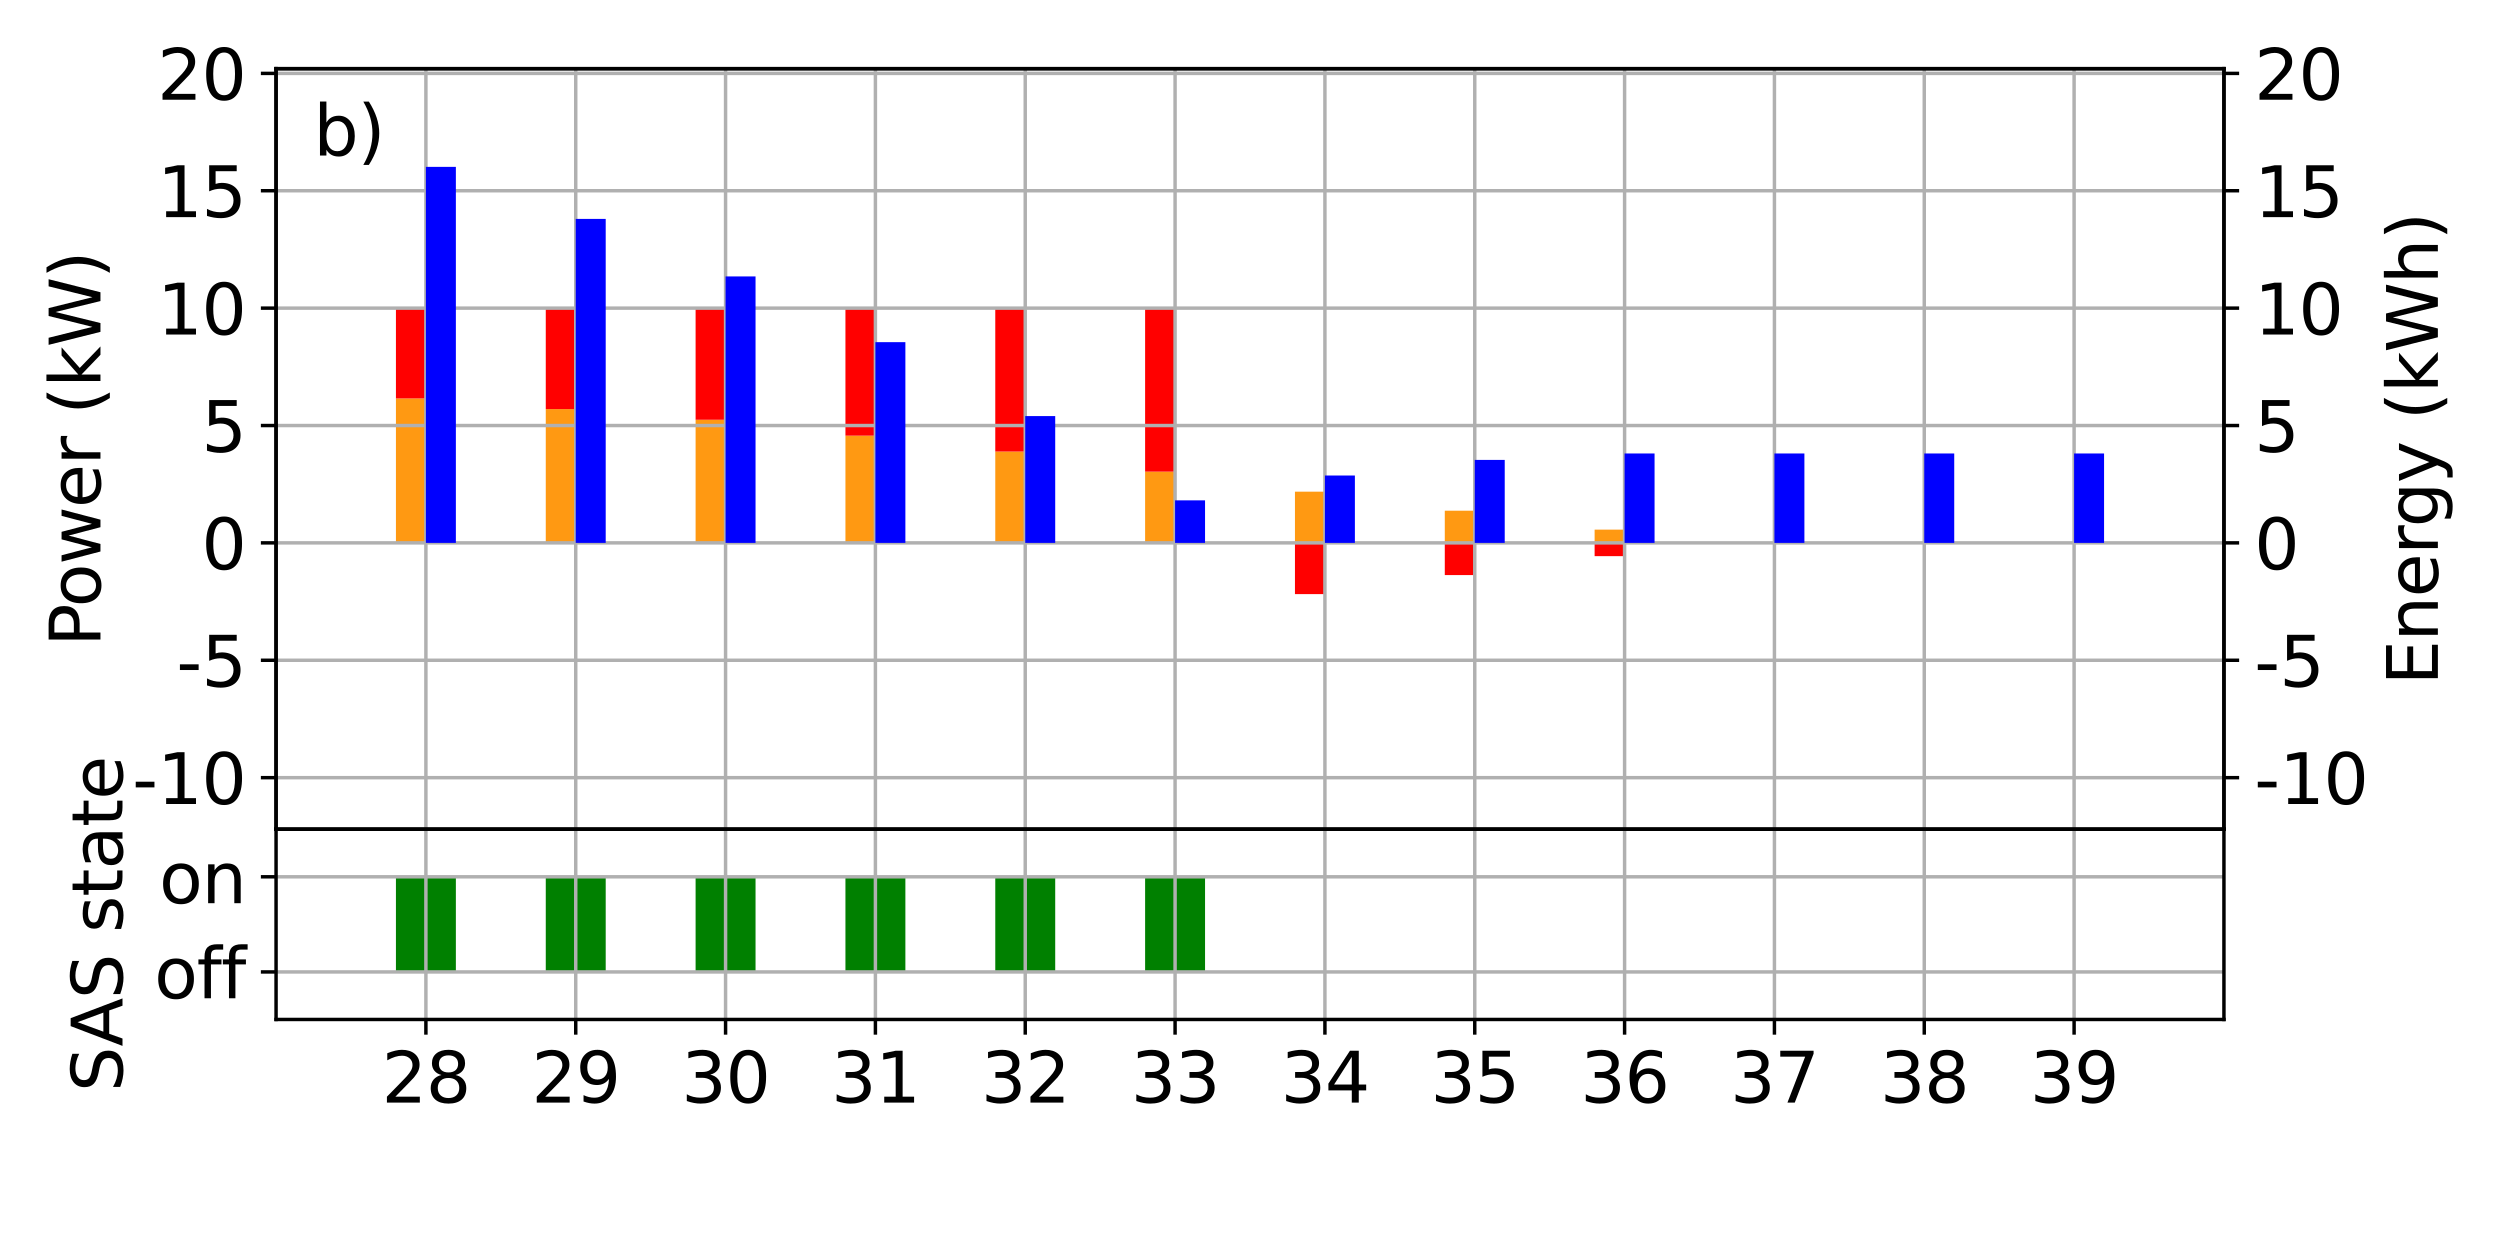 <?xml version="1.0" encoding="utf-8" standalone="no"?>
<!DOCTYPE svg PUBLIC "-//W3C//DTD SVG 1.1//EN"
  "http://www.w3.org/Graphics/SVG/1.1/DTD/svg11.dtd">
<svg xmlns:xlink="http://www.w3.org/1999/xlink" width="576pt" height="288pt" viewBox="0 0 576 288" xmlns="http://www.w3.org/2000/svg" version="1.1">
 <defs>
  <style type="text/css">*{stroke-linejoin: round; stroke-linecap: butt}</style>
 </defs>
 <g id="figure_1">
  <g id="patch_1">
   <path d="M 0 288 
L 576 288 
L 576 0 
L 0 0 
z
" style="fill: #ffffff"/>
  </g>
  <g id="axes_1">
   <g id="patch_2">
    <path d="M 63.605 191.069 
L 512.395 191.069 
L 512.395 15.825 
L 63.605 15.825 
z
" style="fill: #ffffff"/>
   </g>
   <g id="patch_3">
    <path d="M 91.223 125.082 
L 98.127 125.082 
L 98.127 91.796 
L 91.223 91.796 
z
" clip-path="url(#pcd89694ad9)" style="fill: #ff9912"/>
   </g>
   <g id="patch_4">
    <path d="M 125.745 125.082 
L 132.65 125.082 
L 132.65 94.252 
L 125.745 94.252 
z
" clip-path="url(#pcd89694ad9)" style="fill: #ff9912"/>
   </g>
   <g id="patch_5">
    <path d="M 160.267 125.082 
L 167.172 125.082 
L 167.172 96.709 
L 160.267 96.709 
z
" clip-path="url(#pcd89694ad9)" style="fill: #ff9912"/>
   </g>
   <g id="patch_6">
    <path d="M 194.79 125.082 
L 201.694 125.082 
L 201.694 100.373 
L 194.79 100.373 
z
" clip-path="url(#pcd89694ad9)" style="fill: #ff9912"/>
   </g>
   <g id="patch_7">
    <path d="M 229.312 125.082 
L 236.217 125.082 
L 236.217 104.035 
L 229.312 104.035 
z
" clip-path="url(#pcd89694ad9)" style="fill: #ff9912"/>
   </g>
   <g id="patch_8">
    <path d="M 263.834 125.082 
L 270.739 125.082 
L 270.739 108.663 
L 263.834 108.663 
z
" clip-path="url(#pcd89694ad9)" style="fill: #ff9912"/>
   </g>
   <g id="patch_9">
    <path d="M 298.357 125.082 
L 305.261 125.082 
L 305.261 113.281 
L 298.357 113.281 
z
" clip-path="url(#pcd89694ad9)" style="fill: #ff9912"/>
   </g>
   <g id="patch_10">
    <path d="M 332.879 125.082 
L 339.783 125.082 
L 339.783 117.667 
L 332.879 117.667 
z
" clip-path="url(#pcd89694ad9)" style="fill: #ff9912"/>
   </g>
   <g id="patch_11">
    <path d="M 367.401 125.082 
L 374.306 125.082 
L 374.306 122.027 
L 367.401 122.027 
z
" clip-path="url(#pcd89694ad9)" style="fill: #ff9912"/>
   </g>
   <g id="patch_12">
    <path d="M 401.924 125.082 
L 408.828 125.082 
L 408.828 125.082 
L 401.924 125.082 
z
" clip-path="url(#pcd89694ad9)" style="fill: #ff9912"/>
   </g>
   <g id="patch_13">
    <path d="M 436.446 125.082 
L 443.35 125.082 
L 443.35 125.082 
L 436.446 125.082 
z
" clip-path="url(#pcd89694ad9)" style="fill: #ff9912"/>
   </g>
   <g id="patch_14">
    <path d="M 470.968 125.082 
L 477.873 125.082 
L 477.873 125.082 
L 470.968 125.082 
z
" clip-path="url(#pcd89694ad9)" style="fill: #ff9912"/>
   </g>
   <g id="patch_15">
    <path d="M 91.223 91.796 
L 98.127 91.796 
L 98.127 70.994 
L 91.223 70.994 
z
" clip-path="url(#pcd89694ad9)" style="fill: #ff0000"/>
   </g>
   <g id="patch_16">
    <path d="M 125.745 94.252 
L 132.65 94.252 
L 132.65 70.994 
L 125.745 70.994 
z
" clip-path="url(#pcd89694ad9)" style="fill: #ff0000"/>
   </g>
   <g id="patch_17">
    <path d="M 160.267 96.709 
L 167.172 96.709 
L 167.172 70.994 
L 160.267 70.994 
z
" clip-path="url(#pcd89694ad9)" style="fill: #ff0000"/>
   </g>
   <g id="patch_18">
    <path d="M 194.79 100.373 
L 201.694 100.373 
L 201.694 70.994 
L 194.79 70.994 
z
" clip-path="url(#pcd89694ad9)" style="fill: #ff0000"/>
   </g>
   <g id="patch_19">
    <path d="M 229.312 104.035 
L 236.217 104.035 
L 236.217 70.994 
L 229.312 70.994 
z
" clip-path="url(#pcd89694ad9)" style="fill: #ff0000"/>
   </g>
   <g id="patch_20">
    <path d="M 263.834 108.663 
L 270.739 108.663 
L 270.739 70.994 
L 263.834 70.994 
z
" clip-path="url(#pcd89694ad9)" style="fill: #ff0000"/>
   </g>
   <g id="patch_21">
    <path d="M 298.357 113.281 
L 305.261 113.281 
L 305.261 113.281 
L 298.357 113.281 
z
" clip-path="url(#pcd89694ad9)" style="fill: #ff0000"/>
   </g>
   <g id="patch_22">
    <path d="M 332.879 117.667 
L 339.783 117.667 
L 339.783 117.667 
L 332.879 117.667 
z
" clip-path="url(#pcd89694ad9)" style="fill: #ff0000"/>
   </g>
   <g id="patch_23">
    <path d="M 367.401 122.027 
L 374.306 122.027 
L 374.306 122.027 
L 367.401 122.027 
z
" clip-path="url(#pcd89694ad9)" style="fill: #ff0000"/>
   </g>
   <g id="patch_24">
    <path d="M 401.924 125.082 
L 408.828 125.082 
L 408.828 125.082 
L 401.924 125.082 
z
" clip-path="url(#pcd89694ad9)" style="fill: #ff0000"/>
   </g>
   <g id="patch_25">
    <path d="M 436.446 125.082 
L 443.35 125.082 
L 443.35 125.082 
L 436.446 125.082 
z
" clip-path="url(#pcd89694ad9)" style="fill: #ff0000"/>
   </g>
   <g id="patch_26">
    <path d="M 470.968 125.082 
L 477.873 125.082 
L 477.873 125.082 
L 470.968 125.082 
z
" clip-path="url(#pcd89694ad9)" style="fill: #ff0000"/>
   </g>
   <g id="patch_27">
    <path d="M 91.223 104.28 
L 98.127 104.28 
L 98.127 104.28 
L 91.223 104.28 
z
" clip-path="url(#pcd89694ad9)" style="fill: #ff0000"/>
   </g>
   <g id="patch_28">
    <path d="M 125.745 101.824 
L 132.65 101.824 
L 132.65 101.824 
L 125.745 101.824 
z
" clip-path="url(#pcd89694ad9)" style="fill: #ff0000"/>
   </g>
   <g id="patch_29">
    <path d="M 160.267 99.368 
L 167.172 99.368 
L 167.172 99.368 
L 160.267 99.368 
z
" clip-path="url(#pcd89694ad9)" style="fill: #ff0000"/>
   </g>
   <g id="patch_30">
    <path d="M 194.79 95.703 
L 201.694 95.703 
L 201.694 95.703 
L 194.79 95.703 
z
" clip-path="url(#pcd89694ad9)" style="fill: #ff0000"/>
   </g>
   <g id="patch_31">
    <path d="M 229.312 92.041 
L 236.217 92.041 
L 236.217 92.041 
L 229.312 92.041 
z
" clip-path="url(#pcd89694ad9)" style="fill: #ff0000"/>
   </g>
   <g id="patch_32">
    <path d="M 263.834 87.413 
L 270.739 87.413 
L 270.739 87.413 
L 263.834 87.413 
z
" clip-path="url(#pcd89694ad9)" style="fill: #ff0000"/>
   </g>
   <g id="patch_33">
    <path d="M 298.357 125.082 
L 305.261 125.082 
L 305.261 136.883 
L 298.357 136.883 
z
" clip-path="url(#pcd89694ad9)" style="fill: #ff0000"/>
   </g>
   <g id="patch_34">
    <path d="M 332.879 125.082 
L 339.783 125.082 
L 339.783 132.497 
L 332.879 132.497 
z
" clip-path="url(#pcd89694ad9)" style="fill: #ff0000"/>
   </g>
   <g id="patch_35">
    <path d="M 367.401 125.082 
L 374.306 125.082 
L 374.306 128.137 
L 367.401 128.137 
z
" clip-path="url(#pcd89694ad9)" style="fill: #ff0000"/>
   </g>
   <g id="patch_36">
    <path d="M 401.924 125.082 
L 408.828 125.082 
L 408.828 125.082 
L 401.924 125.082 
z
" clip-path="url(#pcd89694ad9)" style="fill: #ff0000"/>
   </g>
   <g id="patch_37">
    <path d="M 436.446 125.082 
L 443.35 125.082 
L 443.35 125.082 
L 436.446 125.082 
z
" clip-path="url(#pcd89694ad9)" style="fill: #ff0000"/>
   </g>
   <g id="patch_38">
    <path d="M 470.968 125.082 
L 477.873 125.082 
L 477.873 125.082 
L 470.968 125.082 
z
" clip-path="url(#pcd89694ad9)" style="fill: #ff0000"/>
   </g>
   <g id="matplotlib.axis_1">
    <g id="xtick_1">
     <g id="line2d_1">
      <path d="M 98.127 191.069 
L 98.127 15.825 
" clip-path="url(#pcd89694ad9)" style="fill: none; stroke: #b0b0b0; stroke-width: 0.8; stroke-linecap: square"/>
     </g>
     <g id="line2d_2">
      <defs>
       <path id="m265faa0034" d="M 0 0 
L 0 3.5 
" style="stroke: #000000; stroke-width: 0.8"/>
      </defs>
      <g>
       <use xlink:href="#m265faa0034" x="98.127" y="191.069" style="stroke: #000000; stroke-width: 0.8"/>
      </g>
     </g>
     <g id="text_1">
      <!-- 28 -->
      <g transform="translate(87.947 210.226) scale(0.16 -0.16)">
       <defs>
        <path id="DejaVuSans-32" d="M 1228 531 
L 3431 531 
L 3431 0 
L 469 0 
L 469 531 
Q 828 903 1448 1529 
Q 2069 2156 2228 2338 
Q 2531 2678 2651 2914 
Q 2772 3150 2772 3378 
Q 2772 3750 2511 3984 
Q 2250 4219 1831 4219 
Q 1534 4219 1204 4116 
Q 875 4013 500 3803 
L 500 4441 
Q 881 4594 1212 4672 
Q 1544 4750 1819 4750 
Q 2544 4750 2975 4387 
Q 3406 4025 3406 3419 
Q 3406 3131 3298 2873 
Q 3191 2616 2906 2266 
Q 2828 2175 2409 1742 
Q 1991 1309 1228 531 
z
" transform="scale(0.016)"/>
        <path id="DejaVuSans-38" d="M 2034 2216 
Q 1584 2216 1326 1975 
Q 1069 1734 1069 1313 
Q 1069 891 1326 650 
Q 1584 409 2034 409 
Q 2484 409 2743 651 
Q 3003 894 3003 1313 
Q 3003 1734 2745 1975 
Q 2488 2216 2034 2216 
z
M 1403 2484 
Q 997 2584 770 2862 
Q 544 3141 544 3541 
Q 544 4100 942 4425 
Q 1341 4750 2034 4750 
Q 2731 4750 3128 4425 
Q 3525 4100 3525 3541 
Q 3525 3141 3298 2862 
Q 3072 2584 2669 2484 
Q 3125 2378 3379 2068 
Q 3634 1759 3634 1313 
Q 3634 634 3220 271 
Q 2806 -91 2034 -91 
Q 1263 -91 848 271 
Q 434 634 434 1313 
Q 434 1759 690 2068 
Q 947 2378 1403 2484 
z
M 1172 3481 
Q 1172 3119 1398 2916 
Q 1625 2713 2034 2713 
Q 2441 2713 2670 2916 
Q 2900 3119 2900 3481 
Q 2900 3844 2670 4047 
Q 2441 4250 2034 4250 
Q 1625 4250 1398 4047 
Q 1172 3844 1172 3481 
z
" transform="scale(0.016)"/>
       </defs>
       <use xlink:href="#DejaVuSans-32"/>
       <use xlink:href="#DejaVuSans-38" x="63.623"/>
      </g>
     </g>
    </g>
    <g id="xtick_2">
     <g id="line2d_3">
      <path d="M 132.65 191.069 
L 132.65 15.825 
" clip-path="url(#pcd89694ad9)" style="fill: none; stroke: #b0b0b0; stroke-width: 0.8; stroke-linecap: square"/>
     </g>
     <g id="line2d_4">
      <g>
       <use xlink:href="#m265faa0034" x="132.65" y="191.069" style="stroke: #000000; stroke-width: 0.8"/>
      </g>
     </g>
     <g id="text_2">
      <!-- 29 -->
      <g transform="translate(122.47 210.226) scale(0.16 -0.16)">
       <defs>
        <path id="DejaVuSans-39" d="M 703 97 
L 703 672 
Q 941 559 1184 500 
Q 1428 441 1663 441 
Q 2288 441 2617 861 
Q 2947 1281 2994 2138 
Q 2813 1869 2534 1725 
Q 2256 1581 1919 1581 
Q 1219 1581 811 2004 
Q 403 2428 403 3163 
Q 403 3881 828 4315 
Q 1253 4750 1959 4750 
Q 2769 4750 3195 4129 
Q 3622 3509 3622 2328 
Q 3622 1225 3098 567 
Q 2575 -91 1691 -91 
Q 1453 -91 1209 -44 
Q 966 3 703 97 
z
M 1959 2075 
Q 2384 2075 2632 2365 
Q 2881 2656 2881 3163 
Q 2881 3666 2632 3958 
Q 2384 4250 1959 4250 
Q 1534 4250 1286 3958 
Q 1038 3666 1038 3163 
Q 1038 2656 1286 2365 
Q 1534 2075 1959 2075 
z
" transform="scale(0.016)"/>
       </defs>
       <use xlink:href="#DejaVuSans-32"/>
       <use xlink:href="#DejaVuSans-39" x="63.623"/>
      </g>
     </g>
    </g>
    <g id="xtick_3">
     <g id="line2d_5">
      <path d="M 167.172 191.069 
L 167.172 15.825 
" clip-path="url(#pcd89694ad9)" style="fill: none; stroke: #b0b0b0; stroke-width: 0.8; stroke-linecap: square"/>
     </g>
     <g id="line2d_6">
      <g>
       <use xlink:href="#m265faa0034" x="167.172" y="191.069" style="stroke: #000000; stroke-width: 0.8"/>
      </g>
     </g>
     <g id="text_3">
      <!-- 30 -->
      <g transform="translate(156.992 210.226) scale(0.16 -0.16)">
       <defs>
        <path id="DejaVuSans-33" d="M 2597 2516 
Q 3050 2419 3304 2112 
Q 3559 1806 3559 1356 
Q 3559 666 3084 287 
Q 2609 -91 1734 -91 
Q 1441 -91 1130 -33 
Q 819 25 488 141 
L 488 750 
Q 750 597 1062 519 
Q 1375 441 1716 441 
Q 2309 441 2620 675 
Q 2931 909 2931 1356 
Q 2931 1769 2642 2001 
Q 2353 2234 1838 2234 
L 1294 2234 
L 1294 2753 
L 1863 2753 
Q 2328 2753 2575 2939 
Q 2822 3125 2822 3475 
Q 2822 3834 2567 4026 
Q 2313 4219 1838 4219 
Q 1578 4219 1281 4162 
Q 984 4106 628 3988 
L 628 4550 
Q 988 4650 1302 4700 
Q 1616 4750 1894 4750 
Q 2613 4750 3031 4423 
Q 3450 4097 3450 3541 
Q 3450 3153 3228 2886 
Q 3006 2619 2597 2516 
z
" transform="scale(0.016)"/>
        <path id="DejaVuSans-30" d="M 2034 4250 
Q 1547 4250 1301 3770 
Q 1056 3291 1056 2328 
Q 1056 1369 1301 889 
Q 1547 409 2034 409 
Q 2525 409 2770 889 
Q 3016 1369 3016 2328 
Q 3016 3291 2770 3770 
Q 2525 4250 2034 4250 
z
M 2034 4750 
Q 2819 4750 3233 4129 
Q 3647 3509 3647 2328 
Q 3647 1150 3233 529 
Q 2819 -91 2034 -91 
Q 1250 -91 836 529 
Q 422 1150 422 2328 
Q 422 3509 836 4129 
Q 1250 4750 2034 4750 
z
" transform="scale(0.016)"/>
       </defs>
       <use xlink:href="#DejaVuSans-33"/>
       <use xlink:href="#DejaVuSans-30" x="63.623"/>
      </g>
     </g>
    </g>
    <g id="xtick_4">
     <g id="line2d_7">
      <path d="M 201.694 191.069 
L 201.694 15.825 
" clip-path="url(#pcd89694ad9)" style="fill: none; stroke: #b0b0b0; stroke-width: 0.8; stroke-linecap: square"/>
     </g>
     <g id="line2d_8">
      <g>
       <use xlink:href="#m265faa0034" x="201.694" y="191.069" style="stroke: #000000; stroke-width: 0.8"/>
      </g>
     </g>
     <g id="text_4">
      <!-- 31 -->
      <g transform="translate(191.514 210.226) scale(0.16 -0.16)">
       <defs>
        <path id="DejaVuSans-31" d="M 794 531 
L 1825 531 
L 1825 4091 
L 703 3866 
L 703 4441 
L 1819 4666 
L 2450 4666 
L 2450 531 
L 3481 531 
L 3481 0 
L 794 0 
L 794 531 
z
" transform="scale(0.016)"/>
       </defs>
       <use xlink:href="#DejaVuSans-33"/>
       <use xlink:href="#DejaVuSans-31" x="63.623"/>
      </g>
     </g>
    </g>
    <g id="xtick_5">
     <g id="line2d_9">
      <path d="M 236.217 191.069 
L 236.217 15.825 
" clip-path="url(#pcd89694ad9)" style="fill: none; stroke: #b0b0b0; stroke-width: 0.8; stroke-linecap: square"/>
     </g>
     <g id="line2d_10">
      <g>
       <use xlink:href="#m265faa0034" x="236.217" y="191.069" style="stroke: #000000; stroke-width: 0.8"/>
      </g>
     </g>
     <g id="text_5">
      <!-- 32 -->
      <g transform="translate(226.037 210.226) scale(0.16 -0.16)">
       <use xlink:href="#DejaVuSans-33"/>
       <use xlink:href="#DejaVuSans-32" x="63.623"/>
      </g>
     </g>
    </g>
    <g id="xtick_6">
     <g id="line2d_11">
      <path d="M 270.739 191.069 
L 270.739 15.825 
" clip-path="url(#pcd89694ad9)" style="fill: none; stroke: #b0b0b0; stroke-width: 0.8; stroke-linecap: square"/>
     </g>
     <g id="line2d_12">
      <g>
       <use xlink:href="#m265faa0034" x="270.739" y="191.069" style="stroke: #000000; stroke-width: 0.8"/>
      </g>
     </g>
     <g id="text_6">
      <!-- 33 -->
      <g transform="translate(260.559 210.226) scale(0.16 -0.16)">
       <use xlink:href="#DejaVuSans-33"/>
       <use xlink:href="#DejaVuSans-33" x="63.623"/>
      </g>
     </g>
    </g>
    <g id="xtick_7">
     <g id="line2d_13">
      <path d="M 305.261 191.069 
L 305.261 15.825 
" clip-path="url(#pcd89694ad9)" style="fill: none; stroke: #b0b0b0; stroke-width: 0.8; stroke-linecap: square"/>
     </g>
     <g id="line2d_14">
      <g>
       <use xlink:href="#m265faa0034" x="305.261" y="191.069" style="stroke: #000000; stroke-width: 0.8"/>
      </g>
     </g>
     <g id="text_7">
      <!-- 34 -->
      <g transform="translate(295.081 210.226) scale(0.16 -0.16)">
       <defs>
        <path id="DejaVuSans-34" d="M 2419 4116 
L 825 1625 
L 2419 1625 
L 2419 4116 
z
M 2253 4666 
L 3047 4666 
L 3047 1625 
L 3713 1625 
L 3713 1100 
L 3047 1100 
L 3047 0 
L 2419 0 
L 2419 1100 
L 313 1100 
L 313 1709 
L 2253 4666 
z
" transform="scale(0.016)"/>
       </defs>
       <use xlink:href="#DejaVuSans-33"/>
       <use xlink:href="#DejaVuSans-34" x="63.623"/>
      </g>
     </g>
    </g>
    <g id="xtick_8">
     <g id="line2d_15">
      <path d="M 339.783 191.069 
L 339.783 15.825 
" clip-path="url(#pcd89694ad9)" style="fill: none; stroke: #b0b0b0; stroke-width: 0.8; stroke-linecap: square"/>
     </g>
     <g id="line2d_16">
      <g>
       <use xlink:href="#m265faa0034" x="339.783" y="191.069" style="stroke: #000000; stroke-width: 0.8"/>
      </g>
     </g>
     <g id="text_8">
      <!-- 35 -->
      <g transform="translate(329.603 210.226) scale(0.16 -0.16)">
       <defs>
        <path id="DejaVuSans-35" d="M 691 4666 
L 3169 4666 
L 3169 4134 
L 1269 4134 
L 1269 2991 
Q 1406 3038 1543 3061 
Q 1681 3084 1819 3084 
Q 2600 3084 3056 2656 
Q 3513 2228 3513 1497 
Q 3513 744 3044 326 
Q 2575 -91 1722 -91 
Q 1428 -91 1123 -41 
Q 819 9 494 109 
L 494 744 
Q 775 591 1075 516 
Q 1375 441 1709 441 
Q 2250 441 2565 725 
Q 2881 1009 2881 1497 
Q 2881 1984 2565 2268 
Q 2250 2553 1709 2553 
Q 1456 2553 1204 2497 
Q 953 2441 691 2322 
L 691 4666 
z
" transform="scale(0.016)"/>
       </defs>
       <use xlink:href="#DejaVuSans-33"/>
       <use xlink:href="#DejaVuSans-35" x="63.623"/>
      </g>
     </g>
    </g>
    <g id="xtick_9">
     <g id="line2d_17">
      <path d="M 374.306 191.069 
L 374.306 15.825 
" clip-path="url(#pcd89694ad9)" style="fill: none; stroke: #b0b0b0; stroke-width: 0.8; stroke-linecap: square"/>
     </g>
     <g id="line2d_18">
      <g>
       <use xlink:href="#m265faa0034" x="374.306" y="191.069" style="stroke: #000000; stroke-width: 0.8"/>
      </g>
     </g>
     <g id="text_9">
      <!-- 36 -->
      <g transform="translate(364.126 210.226) scale(0.16 -0.16)">
       <defs>
        <path id="DejaVuSans-36" d="M 2113 2584 
Q 1688 2584 1439 2293 
Q 1191 2003 1191 1497 
Q 1191 994 1439 701 
Q 1688 409 2113 409 
Q 2538 409 2786 701 
Q 3034 994 3034 1497 
Q 3034 2003 2786 2293 
Q 2538 2584 2113 2584 
z
M 3366 4563 
L 3366 3988 
Q 3128 4100 2886 4159 
Q 2644 4219 2406 4219 
Q 1781 4219 1451 3797 
Q 1122 3375 1075 2522 
Q 1259 2794 1537 2939 
Q 1816 3084 2150 3084 
Q 2853 3084 3261 2657 
Q 3669 2231 3669 1497 
Q 3669 778 3244 343 
Q 2819 -91 2113 -91 
Q 1303 -91 875 529 
Q 447 1150 447 2328 
Q 447 3434 972 4092 
Q 1497 4750 2381 4750 
Q 2619 4750 2861 4703 
Q 3103 4656 3366 4563 
z
" transform="scale(0.016)"/>
       </defs>
       <use xlink:href="#DejaVuSans-33"/>
       <use xlink:href="#DejaVuSans-36" x="63.623"/>
      </g>
     </g>
    </g>
    <g id="xtick_10">
     <g id="line2d_19">
      <path d="M 408.828 191.069 
L 408.828 15.825 
" clip-path="url(#pcd89694ad9)" style="fill: none; stroke: #b0b0b0; stroke-width: 0.8; stroke-linecap: square"/>
     </g>
     <g id="line2d_20">
      <g>
       <use xlink:href="#m265faa0034" x="408.828" y="191.069" style="stroke: #000000; stroke-width: 0.8"/>
      </g>
     </g>
     <g id="text_10">
      <!-- 37 -->
      <g transform="translate(398.648 210.226) scale(0.16 -0.16)">
       <defs>
        <path id="DejaVuSans-37" d="M 525 4666 
L 3525 4666 
L 3525 4397 
L 1831 0 
L 1172 0 
L 2766 4134 
L 525 4134 
L 525 4666 
z
" transform="scale(0.016)"/>
       </defs>
       <use xlink:href="#DejaVuSans-33"/>
       <use xlink:href="#DejaVuSans-37" x="63.623"/>
      </g>
     </g>
    </g>
    <g id="xtick_11">
     <g id="line2d_21">
      <path d="M 443.35 191.069 
L 443.35 15.825 
" clip-path="url(#pcd89694ad9)" style="fill: none; stroke: #b0b0b0; stroke-width: 0.8; stroke-linecap: square"/>
     </g>
     <g id="line2d_22">
      <g>
       <use xlink:href="#m265faa0034" x="443.35" y="191.069" style="stroke: #000000; stroke-width: 0.8"/>
      </g>
     </g>
     <g id="text_11">
      <!-- 38 -->
      <g transform="translate(433.17 210.226) scale(0.16 -0.16)">
       <use xlink:href="#DejaVuSans-33"/>
       <use xlink:href="#DejaVuSans-38" x="63.623"/>
      </g>
     </g>
    </g>
    <g id="xtick_12">
     <g id="line2d_23">
      <path d="M 477.873 191.069 
L 477.873 15.825 
" clip-path="url(#pcd89694ad9)" style="fill: none; stroke: #b0b0b0; stroke-width: 0.8; stroke-linecap: square"/>
     </g>
     <g id="line2d_24">
      <g>
       <use xlink:href="#m265faa0034" x="477.873" y="191.069" style="stroke: #000000; stroke-width: 0.8"/>
      </g>
     </g>
     <g id="text_12">
      <!-- 39 -->
      <g transform="translate(467.693 210.226) scale(0.16 -0.16)">
       <use xlink:href="#DejaVuSans-33"/>
       <use xlink:href="#DejaVuSans-39" x="63.623"/>
      </g>
     </g>
    </g>
   </g>
   <g id="matplotlib.axis_2">
    <g id="ytick_1">
     <g id="line2d_25">
      <path d="M 63.605 16.907 
L 512.395 16.907 
" clip-path="url(#pcd89694ad9)" style="fill: none; stroke: #b0b0b0; stroke-width: 0.8; stroke-linecap: square"/>
     </g>
     <g id="line2d_26">
      <defs>
       <path id="m2f5c556d7a" d="M 0 0 
L -3.5 0 
" style="stroke: #000000; stroke-width: 0.8"/>
      </defs>
      <g>
       <use xlink:href="#m2f5c556d7a" x="63.605" y="16.907" style="stroke: #000000; stroke-width: 0.8"/>
      </g>
     </g>
     <g id="text_13">
      <!-- 20 -->
      <g transform="translate(36.245 22.985) scale(0.16 -0.16)">
       <use xlink:href="#DejaVuSans-32"/>
       <use xlink:href="#DejaVuSans-30" x="63.623"/>
      </g>
     </g>
    </g>
    <g id="ytick_2">
     <g id="line2d_27">
      <path d="M 63.605 43.95 
L 512.395 43.95 
" clip-path="url(#pcd89694ad9)" style="fill: none; stroke: #b0b0b0; stroke-width: 0.8; stroke-linecap: square"/>
     </g>
     <g id="line2d_28">
      <g>
       <use xlink:href="#m2f5c556d7a" x="63.605" y="43.95" style="stroke: #000000; stroke-width: 0.8"/>
      </g>
     </g>
     <g id="text_14">
      <!-- 15 -->
      <g transform="translate(36.245 50.029) scale(0.16 -0.16)">
       <use xlink:href="#DejaVuSans-31"/>
       <use xlink:href="#DejaVuSans-35" x="63.623"/>
      </g>
     </g>
    </g>
    <g id="ytick_3">
     <g id="line2d_29">
      <path d="M 63.605 70.994 
L 512.395 70.994 
" clip-path="url(#pcd89694ad9)" style="fill: none; stroke: #b0b0b0; stroke-width: 0.8; stroke-linecap: square"/>
     </g>
     <g id="line2d_30">
      <g>
       <use xlink:href="#m2f5c556d7a" x="63.605" y="70.994" style="stroke: #000000; stroke-width: 0.8"/>
      </g>
     </g>
     <g id="text_15">
      <!-- 10 -->
      <g transform="translate(36.245 77.073) scale(0.16 -0.16)">
       <use xlink:href="#DejaVuSans-31"/>
       <use xlink:href="#DejaVuSans-30" x="63.623"/>
      </g>
     </g>
    </g>
    <g id="ytick_4">
     <g id="line2d_31">
      <path d="M 63.605 98.038 
L 512.395 98.038 
" clip-path="url(#pcd89694ad9)" style="fill: none; stroke: #b0b0b0; stroke-width: 0.8; stroke-linecap: square"/>
     </g>
     <g id="line2d_32">
      <g>
       <use xlink:href="#m2f5c556d7a" x="63.605" y="98.038" style="stroke: #000000; stroke-width: 0.8"/>
      </g>
     </g>
     <g id="text_16">
      <!-- 5 -->
      <g transform="translate(46.425 104.117) scale(0.16 -0.16)">
       <use xlink:href="#DejaVuSans-35"/>
      </g>
     </g>
    </g>
    <g id="ytick_5">
     <g id="line2d_33">
      <path d="M 63.605 125.082 
L 512.395 125.082 
" clip-path="url(#pcd89694ad9)" style="fill: none; stroke: #b0b0b0; stroke-width: 0.8; stroke-linecap: square"/>
     </g>
     <g id="line2d_34">
      <g>
       <use xlink:href="#m2f5c556d7a" x="63.605" y="125.082" style="stroke: #000000; stroke-width: 0.8"/>
      </g>
     </g>
     <g id="text_17">
      <!-- 0 -->
      <g transform="translate(46.425 131.161) scale(0.16 -0.16)">
       <use xlink:href="#DejaVuSans-30"/>
      </g>
     </g>
    </g>
    <g id="ytick_6">
     <g id="line2d_35">
      <path d="M 63.605 152.126 
L 512.395 152.126 
" clip-path="url(#pcd89694ad9)" style="fill: none; stroke: #b0b0b0; stroke-width: 0.8; stroke-linecap: square"/>
     </g>
     <g id="line2d_36">
      <g>
       <use xlink:href="#m2f5c556d7a" x="63.605" y="152.126" style="stroke: #000000; stroke-width: 0.8"/>
      </g>
     </g>
     <g id="text_18">
      <!-- -5 -->
      <g transform="translate(40.653 158.205) scale(0.16 -0.16)">
       <defs>
        <path id="DejaVuSans-2d" d="M 313 2009 
L 1997 2009 
L 1997 1497 
L 313 1497 
L 313 2009 
z
" transform="scale(0.016)"/>
       </defs>
       <use xlink:href="#DejaVuSans-2d"/>
       <use xlink:href="#DejaVuSans-35" x="36.084"/>
      </g>
     </g>
    </g>
    <g id="ytick_7">
     <g id="line2d_37">
      <path d="M 63.605 179.17 
L 512.395 179.17 
" clip-path="url(#pcd89694ad9)" style="fill: none; stroke: #b0b0b0; stroke-width: 0.8; stroke-linecap: square"/>
     </g>
     <g id="line2d_38">
      <g>
       <use xlink:href="#m2f5c556d7a" x="63.605" y="179.17" style="stroke: #000000; stroke-width: 0.8"/>
      </g>
     </g>
     <g id="text_19">
      <!-- -10 -->
      <g transform="translate(30.473 185.248) scale(0.16 -0.16)">
       <use xlink:href="#DejaVuSans-2d"/>
       <use xlink:href="#DejaVuSans-31" x="36.084"/>
       <use xlink:href="#DejaVuSans-30" x="99.707"/>
      </g>
     </g>
    </g>
    <g id="text_20">
     <!-- Power (kW) -->
     <g transform="translate(23.145 148.957) rotate(-90) scale(0.16 -0.16)">
      <defs>
       <path id="DejaVuSans-50" d="M 1259 4147 
L 1259 2394 
L 2053 2394 
Q 2494 2394 2734 2622 
Q 2975 2850 2975 3272 
Q 2975 3691 2734 3919 
Q 2494 4147 2053 4147 
L 1259 4147 
z
M 628 4666 
L 2053 4666 
Q 2838 4666 3239 4311 
Q 3641 3956 3641 3272 
Q 3641 2581 3239 2228 
Q 2838 1875 2053 1875 
L 1259 1875 
L 1259 0 
L 628 0 
L 628 4666 
z
" transform="scale(0.016)"/>
       <path id="DejaVuSans-6f" d="M 1959 3097 
Q 1497 3097 1228 2736 
Q 959 2375 959 1747 
Q 959 1119 1226 758 
Q 1494 397 1959 397 
Q 2419 397 2687 759 
Q 2956 1122 2956 1747 
Q 2956 2369 2687 2733 
Q 2419 3097 1959 3097 
z
M 1959 3584 
Q 2709 3584 3137 3096 
Q 3566 2609 3566 1747 
Q 3566 888 3137 398 
Q 2709 -91 1959 -91 
Q 1206 -91 779 398 
Q 353 888 353 1747 
Q 353 2609 779 3096 
Q 1206 3584 1959 3584 
z
" transform="scale(0.016)"/>
       <path id="DejaVuSans-77" d="M 269 3500 
L 844 3500 
L 1563 769 
L 2278 3500 
L 2956 3500 
L 3675 769 
L 4391 3500 
L 4966 3500 
L 4050 0 
L 3372 0 
L 2619 2869 
L 1863 0 
L 1184 0 
L 269 3500 
z
" transform="scale(0.016)"/>
       <path id="DejaVuSans-65" d="M 3597 1894 
L 3597 1613 
L 953 1613 
Q 991 1019 1311 708 
Q 1631 397 2203 397 
Q 2534 397 2845 478 
Q 3156 559 3463 722 
L 3463 178 
Q 3153 47 2828 -22 
Q 2503 -91 2169 -91 
Q 1331 -91 842 396 
Q 353 884 353 1716 
Q 353 2575 817 3079 
Q 1281 3584 2069 3584 
Q 2775 3584 3186 3129 
Q 3597 2675 3597 1894 
z
M 3022 2063 
Q 3016 2534 2758 2815 
Q 2500 3097 2075 3097 
Q 1594 3097 1305 2825 
Q 1016 2553 972 2059 
L 3022 2063 
z
" transform="scale(0.016)"/>
       <path id="DejaVuSans-72" d="M 2631 2963 
Q 2534 3019 2420 3045 
Q 2306 3072 2169 3072 
Q 1681 3072 1420 2755 
Q 1159 2438 1159 1844 
L 1159 0 
L 581 0 
L 581 3500 
L 1159 3500 
L 1159 2956 
Q 1341 3275 1631 3429 
Q 1922 3584 2338 3584 
Q 2397 3584 2469 3576 
Q 2541 3569 2628 3553 
L 2631 2963 
z
" transform="scale(0.016)"/>
       <path id="DejaVuSans-20" transform="scale(0.016)"/>
       <path id="DejaVuSans-28" d="M 1984 4856 
Q 1566 4138 1362 3434 
Q 1159 2731 1159 2009 
Q 1159 1288 1364 580 
Q 1569 -128 1984 -844 
L 1484 -844 
Q 1016 -109 783 600 
Q 550 1309 550 2009 
Q 550 2706 781 3412 
Q 1013 4119 1484 4856 
L 1984 4856 
z
" transform="scale(0.016)"/>
       <path id="DejaVuSans-6b" d="M 581 4863 
L 1159 4863 
L 1159 1991 
L 2875 3500 
L 3609 3500 
L 1753 1863 
L 3688 0 
L 2938 0 
L 1159 1709 
L 1159 0 
L 581 0 
L 581 4863 
z
" transform="scale(0.016)"/>
       <path id="DejaVuSans-57" d="M 213 4666 
L 850 4666 
L 1831 722 
L 2809 4666 
L 3519 4666 
L 4500 722 
L 5478 4666 
L 6119 4666 
L 4947 0 
L 4153 0 
L 3169 4050 
L 2175 0 
L 1381 0 
L 213 4666 
z
" transform="scale(0.016)"/>
       <path id="DejaVuSans-29" d="M 513 4856 
L 1013 4856 
Q 1481 4119 1714 3412 
Q 1947 2706 1947 2009 
Q 1947 1309 1714 600 
Q 1481 -109 1013 -844 
L 513 -844 
Q 928 -128 1133 580 
Q 1338 1288 1338 2009 
Q 1338 2731 1133 3434 
Q 928 4138 513 4856 
z
" transform="scale(0.016)"/>
      </defs>
      <use xlink:href="#DejaVuSans-50"/>
      <use xlink:href="#DejaVuSans-6f" x="56.678"/>
      <use xlink:href="#DejaVuSans-77" x="117.859"/>
      <use xlink:href="#DejaVuSans-65" x="199.646"/>
      <use xlink:href="#DejaVuSans-72" x="261.17"/>
      <use xlink:href="#DejaVuSans-20" x="302.283"/>
      <use xlink:href="#DejaVuSans-28" x="334.07"/>
      <use xlink:href="#DejaVuSans-6b" x="373.084"/>
      <use xlink:href="#DejaVuSans-57" x="430.994"/>
      <use xlink:href="#DejaVuSans-29" x="529.871"/>
     </g>
    </g>
   </g>
   <g id="patch_39">
    <path d="M 63.605 191.069 
L 63.605 15.825 
" style="fill: none; stroke: #000000; stroke-width: 0.8; stroke-linejoin: miter; stroke-linecap: square"/>
   </g>
   <g id="patch_40">
    <path d="M 512.395 191.069 
L 512.395 15.825 
" style="fill: none; stroke: #000000; stroke-width: 0.8; stroke-linejoin: miter; stroke-linecap: square"/>
   </g>
   <g id="patch_41">
    <path d="M 63.605 191.069 
L 512.395 191.069 
" style="fill: none; stroke: #000000; stroke-width: 0.8; stroke-linejoin: miter; stroke-linecap: square"/>
   </g>
   <g id="patch_42">
    <path d="M 63.605 15.825 
L 512.395 15.825 
" style="fill: none; stroke: #000000; stroke-width: 0.8; stroke-linejoin: miter; stroke-linecap: square"/>
   </g>
   <g id="text_21">
    <!-- b) -->
    <g transform="translate(72.236 35.837) scale(0.16 -0.16)">
     <defs>
      <path id="DejaVuSans-62" d="M 3116 1747 
Q 3116 2381 2855 2742 
Q 2594 3103 2138 3103 
Q 1681 3103 1420 2742 
Q 1159 2381 1159 1747 
Q 1159 1113 1420 752 
Q 1681 391 2138 391 
Q 2594 391 2855 752 
Q 3116 1113 3116 1747 
z
M 1159 2969 
Q 1341 3281 1617 3432 
Q 1894 3584 2278 3584 
Q 2916 3584 3314 3078 
Q 3713 2572 3713 1747 
Q 3713 922 3314 415 
Q 2916 -91 2278 -91 
Q 1894 -91 1617 61 
Q 1341 213 1159 525 
L 1159 0 
L 581 0 
L 581 4863 
L 1159 4863 
L 1159 2969 
z
" transform="scale(0.016)"/>
     </defs>
     <use xlink:href="#DejaVuSans-62"/>
     <use xlink:href="#DejaVuSans-29" x="63.477"/>
    </g>
   </g>
  </g>
  <g id="axes_2">
   <g id="patch_43">
    <path d="M 63.605 234.88 
L 512.395 234.88 
L 512.395 191.069 
L 63.605 191.069 
z
" style="fill: #ffffff"/>
   </g>
   <g id="patch_44">
    <path d="M 91.223 223.927 
L 105.032 223.927 
L 105.032 202.022 
L 91.223 202.022 
z
" clip-path="url(#p6bd4020ea2)" style="fill: #008000"/>
   </g>
   <g id="patch_45">
    <path d="M 125.745 223.927 
L 139.554 223.927 
L 139.554 202.022 
L 125.745 202.022 
z
" clip-path="url(#p6bd4020ea2)" style="fill: #008000"/>
   </g>
   <g id="patch_46">
    <path d="M 160.267 223.927 
L 174.076 223.927 
L 174.076 202.022 
L 160.267 202.022 
z
" clip-path="url(#p6bd4020ea2)" style="fill: #008000"/>
   </g>
   <g id="patch_47">
    <path d="M 194.79 223.927 
L 208.599 223.927 
L 208.599 202.022 
L 194.79 202.022 
z
" clip-path="url(#p6bd4020ea2)" style="fill: #008000"/>
   </g>
   <g id="patch_48">
    <path d="M 229.312 223.927 
L 243.121 223.927 
L 243.121 202.022 
L 229.312 202.022 
z
" clip-path="url(#p6bd4020ea2)" style="fill: #008000"/>
   </g>
   <g id="patch_49">
    <path d="M 263.834 223.927 
L 277.643 223.927 
L 277.643 202.022 
L 263.834 202.022 
z
" clip-path="url(#p6bd4020ea2)" style="fill: #008000"/>
   </g>
   <g id="patch_50">
    <path d="M 298.357 223.927 
L 312.166 223.927 
L 312.166 223.927 
L 298.357 223.927 
z
" clip-path="url(#p6bd4020ea2)" style="fill: #008000"/>
   </g>
   <g id="patch_51">
    <path d="M 332.879 223.927 
L 346.688 223.927 
L 346.688 223.927 
L 332.879 223.927 
z
" clip-path="url(#p6bd4020ea2)" style="fill: #008000"/>
   </g>
   <g id="patch_52">
    <path d="M 367.401 223.927 
L 381.21 223.927 
L 381.21 223.927 
L 367.401 223.927 
z
" clip-path="url(#p6bd4020ea2)" style="fill: #008000"/>
   </g>
   <g id="patch_53">
    <path d="M 401.924 223.927 
L 415.733 223.927 
L 415.733 223.927 
L 401.924 223.927 
z
" clip-path="url(#p6bd4020ea2)" style="fill: #008000"/>
   </g>
   <g id="patch_54">
    <path d="M 436.446 223.927 
L 450.255 223.927 
L 450.255 223.927 
L 436.446 223.927 
z
" clip-path="url(#p6bd4020ea2)" style="fill: #008000"/>
   </g>
   <g id="patch_55">
    <path d="M 470.968 223.927 
L 484.777 223.927 
L 484.777 223.927 
L 470.968 223.927 
z
" clip-path="url(#p6bd4020ea2)" style="fill: #008000"/>
   </g>
   <g id="matplotlib.axis_3">
    <g id="xtick_13">
     <g id="line2d_39">
      <path d="M 98.127 234.88 
L 98.127 191.069 
" clip-path="url(#p6bd4020ea2)" style="fill: none; stroke: #b0b0b0; stroke-width: 0.8; stroke-linecap: square"/>
     </g>
     <g id="line2d_40">
      <g>
       <use xlink:href="#m265faa0034" x="98.127" y="234.88" style="stroke: #000000; stroke-width: 0.8"/>
      </g>
     </g>
     <g id="text_22">
      <!-- 28 -->
      <g transform="translate(87.947 254.037) scale(0.16 -0.16)">
       <use xlink:href="#DejaVuSans-32"/>
       <use xlink:href="#DejaVuSans-38" x="63.623"/>
      </g>
     </g>
    </g>
    <g id="xtick_14">
     <g id="line2d_41">
      <path d="M 132.65 234.88 
L 132.65 191.069 
" clip-path="url(#p6bd4020ea2)" style="fill: none; stroke: #b0b0b0; stroke-width: 0.8; stroke-linecap: square"/>
     </g>
     <g id="line2d_42">
      <g>
       <use xlink:href="#m265faa0034" x="132.65" y="234.88" style="stroke: #000000; stroke-width: 0.8"/>
      </g>
     </g>
     <g id="text_23">
      <!-- 29 -->
      <g transform="translate(122.47 254.037) scale(0.16 -0.16)">
       <use xlink:href="#DejaVuSans-32"/>
       <use xlink:href="#DejaVuSans-39" x="63.623"/>
      </g>
     </g>
    </g>
    <g id="xtick_15">
     <g id="line2d_43">
      <path d="M 167.172 234.88 
L 167.172 191.069 
" clip-path="url(#p6bd4020ea2)" style="fill: none; stroke: #b0b0b0; stroke-width: 0.8; stroke-linecap: square"/>
     </g>
     <g id="line2d_44">
      <g>
       <use xlink:href="#m265faa0034" x="167.172" y="234.88" style="stroke: #000000; stroke-width: 0.8"/>
      </g>
     </g>
     <g id="text_24">
      <!-- 30 -->
      <g transform="translate(156.992 254.037) scale(0.16 -0.16)">
       <use xlink:href="#DejaVuSans-33"/>
       <use xlink:href="#DejaVuSans-30" x="63.623"/>
      </g>
     </g>
    </g>
    <g id="xtick_16">
     <g id="line2d_45">
      <path d="M 201.694 234.88 
L 201.694 191.069 
" clip-path="url(#p6bd4020ea2)" style="fill: none; stroke: #b0b0b0; stroke-width: 0.8; stroke-linecap: square"/>
     </g>
     <g id="line2d_46">
      <g>
       <use xlink:href="#m265faa0034" x="201.694" y="234.88" style="stroke: #000000; stroke-width: 0.8"/>
      </g>
     </g>
     <g id="text_25">
      <!-- 31 -->
      <g transform="translate(191.514 254.037) scale(0.16 -0.16)">
       <use xlink:href="#DejaVuSans-33"/>
       <use xlink:href="#DejaVuSans-31" x="63.623"/>
      </g>
     </g>
    </g>
    <g id="xtick_17">
     <g id="line2d_47">
      <path d="M 236.217 234.88 
L 236.217 191.069 
" clip-path="url(#p6bd4020ea2)" style="fill: none; stroke: #b0b0b0; stroke-width: 0.8; stroke-linecap: square"/>
     </g>
     <g id="line2d_48">
      <g>
       <use xlink:href="#m265faa0034" x="236.217" y="234.88" style="stroke: #000000; stroke-width: 0.8"/>
      </g>
     </g>
     <g id="text_26">
      <!-- 32 -->
      <g transform="translate(226.037 254.037) scale(0.16 -0.16)">
       <use xlink:href="#DejaVuSans-33"/>
       <use xlink:href="#DejaVuSans-32" x="63.623"/>
      </g>
     </g>
    </g>
    <g id="xtick_18">
     <g id="line2d_49">
      <path d="M 270.739 234.88 
L 270.739 191.069 
" clip-path="url(#p6bd4020ea2)" style="fill: none; stroke: #b0b0b0; stroke-width: 0.8; stroke-linecap: square"/>
     </g>
     <g id="line2d_50">
      <g>
       <use xlink:href="#m265faa0034" x="270.739" y="234.88" style="stroke: #000000; stroke-width: 0.8"/>
      </g>
     </g>
     <g id="text_27">
      <!-- 33 -->
      <g transform="translate(260.559 254.037) scale(0.16 -0.16)">
       <use xlink:href="#DejaVuSans-33"/>
       <use xlink:href="#DejaVuSans-33" x="63.623"/>
      </g>
     </g>
    </g>
    <g id="xtick_19">
     <g id="line2d_51">
      <path d="M 305.261 234.88 
L 305.261 191.069 
" clip-path="url(#p6bd4020ea2)" style="fill: none; stroke: #b0b0b0; stroke-width: 0.8; stroke-linecap: square"/>
     </g>
     <g id="line2d_52">
      <g>
       <use xlink:href="#m265faa0034" x="305.261" y="234.88" style="stroke: #000000; stroke-width: 0.8"/>
      </g>
     </g>
     <g id="text_28">
      <!-- 34 -->
      <g transform="translate(295.081 254.037) scale(0.16 -0.16)">
       <use xlink:href="#DejaVuSans-33"/>
       <use xlink:href="#DejaVuSans-34" x="63.623"/>
      </g>
     </g>
    </g>
    <g id="xtick_20">
     <g id="line2d_53">
      <path d="M 339.783 234.88 
L 339.783 191.069 
" clip-path="url(#p6bd4020ea2)" style="fill: none; stroke: #b0b0b0; stroke-width: 0.8; stroke-linecap: square"/>
     </g>
     <g id="line2d_54">
      <g>
       <use xlink:href="#m265faa0034" x="339.783" y="234.88" style="stroke: #000000; stroke-width: 0.8"/>
      </g>
     </g>
     <g id="text_29">
      <!-- 35 -->
      <g transform="translate(329.603 254.037) scale(0.16 -0.16)">
       <use xlink:href="#DejaVuSans-33"/>
       <use xlink:href="#DejaVuSans-35" x="63.623"/>
      </g>
     </g>
    </g>
    <g id="xtick_21">
     <g id="line2d_55">
      <path d="M 374.306 234.88 
L 374.306 191.069 
" clip-path="url(#p6bd4020ea2)" style="fill: none; stroke: #b0b0b0; stroke-width: 0.8; stroke-linecap: square"/>
     </g>
     <g id="line2d_56">
      <g>
       <use xlink:href="#m265faa0034" x="374.306" y="234.88" style="stroke: #000000; stroke-width: 0.8"/>
      </g>
     </g>
     <g id="text_30">
      <!-- 36 -->
      <g transform="translate(364.126 254.037) scale(0.16 -0.16)">
       <use xlink:href="#DejaVuSans-33"/>
       <use xlink:href="#DejaVuSans-36" x="63.623"/>
      </g>
     </g>
    </g>
    <g id="xtick_22">
     <g id="line2d_57">
      <path d="M 408.828 234.88 
L 408.828 191.069 
" clip-path="url(#p6bd4020ea2)" style="fill: none; stroke: #b0b0b0; stroke-width: 0.8; stroke-linecap: square"/>
     </g>
     <g id="line2d_58">
      <g>
       <use xlink:href="#m265faa0034" x="408.828" y="234.88" style="stroke: #000000; stroke-width: 0.8"/>
      </g>
     </g>
     <g id="text_31">
      <!-- 37 -->
      <g transform="translate(398.648 254.037) scale(0.16 -0.16)">
       <use xlink:href="#DejaVuSans-33"/>
       <use xlink:href="#DejaVuSans-37" x="63.623"/>
      </g>
     </g>
    </g>
    <g id="xtick_23">
     <g id="line2d_59">
      <path d="M 443.35 234.88 
L 443.35 191.069 
" clip-path="url(#p6bd4020ea2)" style="fill: none; stroke: #b0b0b0; stroke-width: 0.8; stroke-linecap: square"/>
     </g>
     <g id="line2d_60">
      <g>
       <use xlink:href="#m265faa0034" x="443.35" y="234.88" style="stroke: #000000; stroke-width: 0.8"/>
      </g>
     </g>
     <g id="text_32">
      <!-- 38 -->
      <g transform="translate(433.17 254.037) scale(0.16 -0.16)">
       <use xlink:href="#DejaVuSans-33"/>
       <use xlink:href="#DejaVuSans-38" x="63.623"/>
      </g>
     </g>
    </g>
    <g id="xtick_24">
     <g id="line2d_61">
      <path d="M 477.873 234.88 
L 477.873 191.069 
" clip-path="url(#p6bd4020ea2)" style="fill: none; stroke: #b0b0b0; stroke-width: 0.8; stroke-linecap: square"/>
     </g>
     <g id="line2d_62">
      <g>
       <use xlink:href="#m265faa0034" x="477.873" y="234.88" style="stroke: #000000; stroke-width: 0.8"/>
      </g>
     </g>
     <g id="text_33">
      <!-- 39 -->
      <g transform="translate(467.693 254.037) scale(0.16 -0.16)">
       <use xlink:href="#DejaVuSans-33"/>
       <use xlink:href="#DejaVuSans-39" x="63.623"/>
      </g>
     </g>
    </g>
    <g id="text_34">
     <!--   -->
     <g transform="translate(285.457 273.522) scale(0.16 -0.16)">
      <use xlink:href="#DejaVuSans-20"/>
     </g>
    </g>
   </g>
   <g id="matplotlib.axis_4">
    <g id="ytick_8">
     <g id="line2d_63">
      <path d="M 63.605 223.927 
L 512.395 223.927 
" clip-path="url(#p6bd4020ea2)" style="fill: none; stroke: #b0b0b0; stroke-width: 0.8; stroke-linecap: square"/>
     </g>
     <g id="line2d_64">
      <g>
       <use xlink:href="#m2f5c556d7a" x="63.605" y="223.927" style="stroke: #000000; stroke-width: 0.8"/>
      </g>
     </g>
     <g id="text_35">
      <!-- off -->
      <g transform="translate(35.55 230.006) scale(0.16 -0.16)">
       <defs>
        <path id="DejaVuSans-66" d="M 2375 4863 
L 2375 4384 
L 1825 4384 
Q 1516 4384 1395 4259 
Q 1275 4134 1275 3809 
L 1275 3500 
L 2222 3500 
L 2222 3053 
L 1275 3053 
L 1275 0 
L 697 0 
L 697 3053 
L 147 3053 
L 147 3500 
L 697 3500 
L 697 3744 
Q 697 4328 969 4595 
Q 1241 4863 1831 4863 
L 2375 4863 
z
" transform="scale(0.016)"/>
       </defs>
       <use xlink:href="#DejaVuSans-6f"/>
       <use xlink:href="#DejaVuSans-66" x="61.182"/>
       <use xlink:href="#DejaVuSans-66" x="96.387"/>
      </g>
     </g>
    </g>
    <g id="ytick_9">
     <g id="line2d_65">
      <path d="M 63.605 202.022 
L 512.395 202.022 
" clip-path="url(#p6bd4020ea2)" style="fill: none; stroke: #b0b0b0; stroke-width: 0.8; stroke-linecap: square"/>
     </g>
     <g id="line2d_66">
      <g>
       <use xlink:href="#m2f5c556d7a" x="63.605" y="202.022" style="stroke: #000000; stroke-width: 0.8"/>
      </g>
     </g>
     <g id="text_36">
      <!-- on -->
      <g transform="translate(36.675 208.1) scale(0.16 -0.16)">
       <defs>
        <path id="DejaVuSans-6e" d="M 3513 2113 
L 3513 0 
L 2938 0 
L 2938 2094 
Q 2938 2591 2744 2837 
Q 2550 3084 2163 3084 
Q 1697 3084 1428 2787 
Q 1159 2491 1159 1978 
L 1159 0 
L 581 0 
L 581 3500 
L 1159 3500 
L 1159 2956 
Q 1366 3272 1645 3428 
Q 1925 3584 2291 3584 
Q 2894 3584 3203 3211 
Q 3513 2838 3513 2113 
z
" transform="scale(0.016)"/>
       </defs>
       <use xlink:href="#DejaVuSans-6f"/>
       <use xlink:href="#DejaVuSans-6e" x="61.182"/>
      </g>
     </g>
    </g>
    <g id="text_37">
     <!-- SAS state -->
     <g transform="translate(28.223 251.562) rotate(-90) scale(0.16 -0.16)">
      <defs>
       <path id="DejaVuSans-53" d="M 3425 4513 
L 3425 3897 
Q 3066 4069 2747 4153 
Q 2428 4238 2131 4238 
Q 1616 4238 1336 4038 
Q 1056 3838 1056 3469 
Q 1056 3159 1242 3001 
Q 1428 2844 1947 2747 
L 2328 2669 
Q 3034 2534 3370 2195 
Q 3706 1856 3706 1288 
Q 3706 609 3251 259 
Q 2797 -91 1919 -91 
Q 1588 -91 1214 -16 
Q 841 59 441 206 
L 441 856 
Q 825 641 1194 531 
Q 1563 422 1919 422 
Q 2459 422 2753 634 
Q 3047 847 3047 1241 
Q 3047 1584 2836 1778 
Q 2625 1972 2144 2069 
L 1759 2144 
Q 1053 2284 737 2584 
Q 422 2884 422 3419 
Q 422 4038 858 4394 
Q 1294 4750 2059 4750 
Q 2388 4750 2728 4690 
Q 3069 4631 3425 4513 
z
" transform="scale(0.016)"/>
       <path id="DejaVuSans-41" d="M 2188 4044 
L 1331 1722 
L 3047 1722 
L 2188 4044 
z
M 1831 4666 
L 2547 4666 
L 4325 0 
L 3669 0 
L 3244 1197 
L 1141 1197 
L 716 0 
L 50 0 
L 1831 4666 
z
" transform="scale(0.016)"/>
       <path id="DejaVuSans-73" d="M 2834 3397 
L 2834 2853 
Q 2591 2978 2328 3040 
Q 2066 3103 1784 3103 
Q 1356 3103 1142 2972 
Q 928 2841 928 2578 
Q 928 2378 1081 2264 
Q 1234 2150 1697 2047 
L 1894 2003 
Q 2506 1872 2764 1633 
Q 3022 1394 3022 966 
Q 3022 478 2636 193 
Q 2250 -91 1575 -91 
Q 1294 -91 989 -36 
Q 684 19 347 128 
L 347 722 
Q 666 556 975 473 
Q 1284 391 1588 391 
Q 1994 391 2212 530 
Q 2431 669 2431 922 
Q 2431 1156 2273 1281 
Q 2116 1406 1581 1522 
L 1381 1569 
Q 847 1681 609 1914 
Q 372 2147 372 2553 
Q 372 3047 722 3315 
Q 1072 3584 1716 3584 
Q 2034 3584 2315 3537 
Q 2597 3491 2834 3397 
z
" transform="scale(0.016)"/>
       <path id="DejaVuSans-74" d="M 1172 4494 
L 1172 3500 
L 2356 3500 
L 2356 3053 
L 1172 3053 
L 1172 1153 
Q 1172 725 1289 603 
Q 1406 481 1766 481 
L 2356 481 
L 2356 0 
L 1766 0 
Q 1100 0 847 248 
Q 594 497 594 1153 
L 594 3053 
L 172 3053 
L 172 3500 
L 594 3500 
L 594 4494 
L 1172 4494 
z
" transform="scale(0.016)"/>
       <path id="DejaVuSans-61" d="M 2194 1759 
Q 1497 1759 1228 1600 
Q 959 1441 959 1056 
Q 959 750 1161 570 
Q 1363 391 1709 391 
Q 2188 391 2477 730 
Q 2766 1069 2766 1631 
L 2766 1759 
L 2194 1759 
z
M 3341 1997 
L 3341 0 
L 2766 0 
L 2766 531 
Q 2569 213 2275 61 
Q 1981 -91 1556 -91 
Q 1019 -91 701 211 
Q 384 513 384 1019 
Q 384 1609 779 1909 
Q 1175 2209 1959 2209 
L 2766 2209 
L 2766 2266 
Q 2766 2663 2505 2880 
Q 2244 3097 1772 3097 
Q 1472 3097 1187 3025 
Q 903 2953 641 2809 
L 641 3341 
Q 956 3463 1253 3523 
Q 1550 3584 1831 3584 
Q 2591 3584 2966 3190 
Q 3341 2797 3341 1997 
z
" transform="scale(0.016)"/>
      </defs>
      <use xlink:href="#DejaVuSans-53"/>
      <use xlink:href="#DejaVuSans-41" x="65.352"/>
      <use xlink:href="#DejaVuSans-53" x="133.76"/>
      <use xlink:href="#DejaVuSans-20" x="197.236"/>
      <use xlink:href="#DejaVuSans-73" x="229.023"/>
      <use xlink:href="#DejaVuSans-74" x="281.123"/>
      <use xlink:href="#DejaVuSans-61" x="320.332"/>
      <use xlink:href="#DejaVuSans-74" x="381.611"/>
      <use xlink:href="#DejaVuSans-65" x="420.82"/>
     </g>
    </g>
   </g>
   <g id="patch_56">
    <path d="M 63.605 234.88 
L 63.605 191.069 
" style="fill: none; stroke: #000000; stroke-width: 0.8; stroke-linejoin: miter; stroke-linecap: square"/>
   </g>
   <g id="patch_57">
    <path d="M 512.395 234.88 
L 512.395 191.069 
" style="fill: none; stroke: #000000; stroke-width: 0.8; stroke-linejoin: miter; stroke-linecap: square"/>
   </g>
   <g id="patch_58">
    <path d="M 63.605 234.88 
L 512.395 234.88 
" style="fill: none; stroke: #000000; stroke-width: 0.8; stroke-linejoin: miter; stroke-linecap: square"/>
   </g>
   <g id="patch_59">
    <path d="M 63.605 191.069 
L 512.395 191.069 
" style="fill: none; stroke: #000000; stroke-width: 0.8; stroke-linejoin: miter; stroke-linecap: square"/>
   </g>
  </g>
  <g id="axes_3">
   <g id="patch_60">
    <path d="M 98.127 125.082 
L 105.032 125.082 
L 105.032 38.447 
L 98.127 38.447 
z
" clip-path="url(#pcd89694ad9)" style="fill: #0000ff"/>
   </g>
   <g id="patch_61">
    <path d="M 132.65 125.082 
L 139.554 125.082 
L 139.554 50.436 
L 132.65 50.436 
z
" clip-path="url(#pcd89694ad9)" style="fill: #0000ff"/>
   </g>
   <g id="patch_62">
    <path d="M 167.172 125.082 
L 174.076 125.082 
L 174.076 63.69 
L 167.172 63.69 
z
" clip-path="url(#pcd89694ad9)" style="fill: #0000ff"/>
   </g>
   <g id="patch_63">
    <path d="M 201.694 125.082 
L 208.599 125.082 
L 208.599 78.834 
L 201.694 78.834 
z
" clip-path="url(#pcd89694ad9)" style="fill: #0000ff"/>
   </g>
   <g id="patch_64">
    <path d="M 236.217 125.082 
L 243.121 125.082 
L 243.121 95.865 
L 236.217 95.865 
z
" clip-path="url(#pcd89694ad9)" style="fill: #0000ff"/>
   </g>
   <g id="patch_65">
    <path d="M 270.739 125.082 
L 277.643 125.082 
L 277.643 115.282 
L 270.739 115.282 
z
" clip-path="url(#pcd89694ad9)" style="fill: #0000ff"/>
   </g>
   <g id="patch_66">
    <path d="M 305.261 125.082 
L 312.166 125.082 
L 312.166 109.559 
L 305.261 109.559 
z
" clip-path="url(#pcd89694ad9)" style="fill: #0000ff"/>
   </g>
   <g id="patch_67">
    <path d="M 339.783 125.082 
L 346.688 125.082 
L 346.688 105.963 
L 339.783 105.963 
z
" clip-path="url(#pcd89694ad9)" style="fill: #0000ff"/>
   </g>
   <g id="patch_68">
    <path d="M 374.306 125.082 
L 381.21 125.082 
L 381.21 104.481 
L 374.306 104.481 
z
" clip-path="url(#pcd89694ad9)" style="fill: #0000ff"/>
   </g>
   <g id="patch_69">
    <path d="M 408.828 125.082 
L 415.733 125.082 
L 415.733 104.481 
L 408.828 104.481 
z
" clip-path="url(#pcd89694ad9)" style="fill: #0000ff"/>
   </g>
   <g id="patch_70">
    <path d="M 443.35 125.082 
L 450.255 125.082 
L 450.255 104.481 
L 443.35 104.481 
z
" clip-path="url(#pcd89694ad9)" style="fill: #0000ff"/>
   </g>
   <g id="patch_71">
    <path d="M 477.873 125.082 
L 484.777 125.082 
L 484.777 104.481 
L 477.873 104.481 
z
" clip-path="url(#pcd89694ad9)" style="fill: #0000ff"/>
   </g>
   <g id="matplotlib.axis_5">
    <g id="ytick_10">
     <g id="line2d_67">
      <defs>
       <path id="m652b6ab937" d="M 0 0 
L 3.5 0 
" style="stroke: #000000; stroke-width: 0.8"/>
      </defs>
      <g>
       <use xlink:href="#m652b6ab937" x="512.395" y="16.907" style="stroke: #000000; stroke-width: 0.8"/>
      </g>
     </g>
     <g id="text_38">
      <!-- 20 -->
      <g transform="translate(519.395 22.985) scale(0.16 -0.16)">
       <use xlink:href="#DejaVuSans-32"/>
       <use xlink:href="#DejaVuSans-30" x="63.623"/>
      </g>
     </g>
    </g>
    <g id="ytick_11">
     <g id="line2d_68">
      <g>
       <use xlink:href="#m652b6ab937" x="512.395" y="43.95" style="stroke: #000000; stroke-width: 0.8"/>
      </g>
     </g>
     <g id="text_39">
      <!-- 15 -->
      <g transform="translate(519.395 50.029) scale(0.16 -0.16)">
       <use xlink:href="#DejaVuSans-31"/>
       <use xlink:href="#DejaVuSans-35" x="63.623"/>
      </g>
     </g>
    </g>
    <g id="ytick_12">
     <g id="line2d_69">
      <g>
       <use xlink:href="#m652b6ab937" x="512.395" y="70.994" style="stroke: #000000; stroke-width: 0.8"/>
      </g>
     </g>
     <g id="text_40">
      <!-- 10 -->
      <g transform="translate(519.395 77.073) scale(0.16 -0.16)">
       <use xlink:href="#DejaVuSans-31"/>
       <use xlink:href="#DejaVuSans-30" x="63.623"/>
      </g>
     </g>
    </g>
    <g id="ytick_13">
     <g id="line2d_70">
      <g>
       <use xlink:href="#m652b6ab937" x="512.395" y="98.038" style="stroke: #000000; stroke-width: 0.8"/>
      </g>
     </g>
     <g id="text_41">
      <!-- 5 -->
      <g transform="translate(519.395 104.117) scale(0.16 -0.16)">
       <use xlink:href="#DejaVuSans-35"/>
      </g>
     </g>
    </g>
    <g id="ytick_14">
     <g id="line2d_71">
      <g>
       <use xlink:href="#m652b6ab937" x="512.395" y="125.082" style="stroke: #000000; stroke-width: 0.8"/>
      </g>
     </g>
     <g id="text_42">
      <!-- 0 -->
      <g transform="translate(519.395 131.161) scale(0.16 -0.16)">
       <use xlink:href="#DejaVuSans-30"/>
      </g>
     </g>
    </g>
    <g id="ytick_15">
     <g id="line2d_72">
      <g>
       <use xlink:href="#m652b6ab937" x="512.395" y="152.126" style="stroke: #000000; stroke-width: 0.8"/>
      </g>
     </g>
     <g id="text_43">
      <!-- -5 -->
      <g transform="translate(519.395 158.205) scale(0.16 -0.16)">
       <use xlink:href="#DejaVuSans-2d"/>
       <use xlink:href="#DejaVuSans-35" x="36.084"/>
      </g>
     </g>
    </g>
    <g id="ytick_16">
     <g id="line2d_73">
      <g>
       <use xlink:href="#m652b6ab937" x="512.395" y="179.17" style="stroke: #000000; stroke-width: 0.8"/>
      </g>
     </g>
     <g id="text_44">
      <!-- -10 -->
      <g transform="translate(519.395 185.248) scale(0.16 -0.16)">
       <use xlink:href="#DejaVuSans-2d"/>
       <use xlink:href="#DejaVuSans-31" x="36.084"/>
       <use xlink:href="#DejaVuSans-30" x="99.707"/>
      </g>
     </g>
    </g>
    <g id="text_45">
     <!-- Energy (kWh) -->
     <g transform="translate(561.685 157.854) rotate(-90) scale(0.16 -0.16)">
      <defs>
       <path id="DejaVuSans-45" d="M 628 4666 
L 3578 4666 
L 3578 4134 
L 1259 4134 
L 1259 2753 
L 3481 2753 
L 3481 2222 
L 1259 2222 
L 1259 531 
L 3634 531 
L 3634 0 
L 628 0 
L 628 4666 
z
" transform="scale(0.016)"/>
       <path id="DejaVuSans-67" d="M 2906 1791 
Q 2906 2416 2648 2759 
Q 2391 3103 1925 3103 
Q 1463 3103 1205 2759 
Q 947 2416 947 1791 
Q 947 1169 1205 825 
Q 1463 481 1925 481 
Q 2391 481 2648 825 
Q 2906 1169 2906 1791 
z
M 3481 434 
Q 3481 -459 3084 -895 
Q 2688 -1331 1869 -1331 
Q 1566 -1331 1297 -1286 
Q 1028 -1241 775 -1147 
L 775 -588 
Q 1028 -725 1275 -790 
Q 1522 -856 1778 -856 
Q 2344 -856 2625 -561 
Q 2906 -266 2906 331 
L 2906 616 
Q 2728 306 2450 153 
Q 2172 0 1784 0 
Q 1141 0 747 490 
Q 353 981 353 1791 
Q 353 2603 747 3093 
Q 1141 3584 1784 3584 
Q 2172 3584 2450 3431 
Q 2728 3278 2906 2969 
L 2906 3500 
L 3481 3500 
L 3481 434 
z
" transform="scale(0.016)"/>
       <path id="DejaVuSans-79" d="M 2059 -325 
Q 1816 -950 1584 -1140 
Q 1353 -1331 966 -1331 
L 506 -1331 
L 506 -850 
L 844 -850 
Q 1081 -850 1212 -737 
Q 1344 -625 1503 -206 
L 1606 56 
L 191 3500 
L 800 3500 
L 1894 763 
L 2988 3500 
L 3597 3500 
L 2059 -325 
z
" transform="scale(0.016)"/>
       <path id="DejaVuSans-68" d="M 3513 2113 
L 3513 0 
L 2938 0 
L 2938 2094 
Q 2938 2591 2744 2837 
Q 2550 3084 2163 3084 
Q 1697 3084 1428 2787 
Q 1159 2491 1159 1978 
L 1159 0 
L 581 0 
L 581 4863 
L 1159 4863 
L 1159 2956 
Q 1366 3272 1645 3428 
Q 1925 3584 2291 3584 
Q 2894 3584 3203 3211 
Q 3513 2838 3513 2113 
z
" transform="scale(0.016)"/>
      </defs>
      <use xlink:href="#DejaVuSans-45"/>
      <use xlink:href="#DejaVuSans-6e" x="63.184"/>
      <use xlink:href="#DejaVuSans-65" x="126.562"/>
      <use xlink:href="#DejaVuSans-72" x="188.086"/>
      <use xlink:href="#DejaVuSans-67" x="227.449"/>
      <use xlink:href="#DejaVuSans-79" x="290.926"/>
      <use xlink:href="#DejaVuSans-20" x="350.105"/>
      <use xlink:href="#DejaVuSans-28" x="381.893"/>
      <use xlink:href="#DejaVuSans-6b" x="420.906"/>
      <use xlink:href="#DejaVuSans-57" x="478.816"/>
      <use xlink:href="#DejaVuSans-68" x="577.693"/>
      <use xlink:href="#DejaVuSans-29" x="641.072"/>
     </g>
    </g>
   </g>
   <g id="patch_72">
    <path d="M 63.605 191.069 
L 63.605 15.825 
" style="fill: none; stroke: #000000; stroke-width: 0.8; stroke-linejoin: miter; stroke-linecap: square"/>
   </g>
   <g id="patch_73">
    <path d="M 512.395 191.069 
L 512.395 15.825 
" style="fill: none; stroke: #000000; stroke-width: 0.8; stroke-linejoin: miter; stroke-linecap: square"/>
   </g>
   <g id="patch_74">
    <path d="M 63.605 191.069 
L 512.395 191.069 
" style="fill: none; stroke: #000000; stroke-width: 0.8; stroke-linejoin: miter; stroke-linecap: square"/>
   </g>
   <g id="patch_75">
    <path d="M 63.605 15.825 
L 512.395 15.825 
" style="fill: none; stroke: #000000; stroke-width: 0.8; stroke-linejoin: miter; stroke-linecap: square"/>
   </g>
  </g>
 </g>
 <defs>
  <clipPath id="pcd89694ad9">
   <rect x="63.605" y="15.825" width="448.79" height="175.244"/>
  </clipPath>
  <clipPath id="p6bd4020ea2">
   <rect x="63.605" y="191.069" width="448.79" height="43.811"/>
  </clipPath>
 </defs>
</svg>
